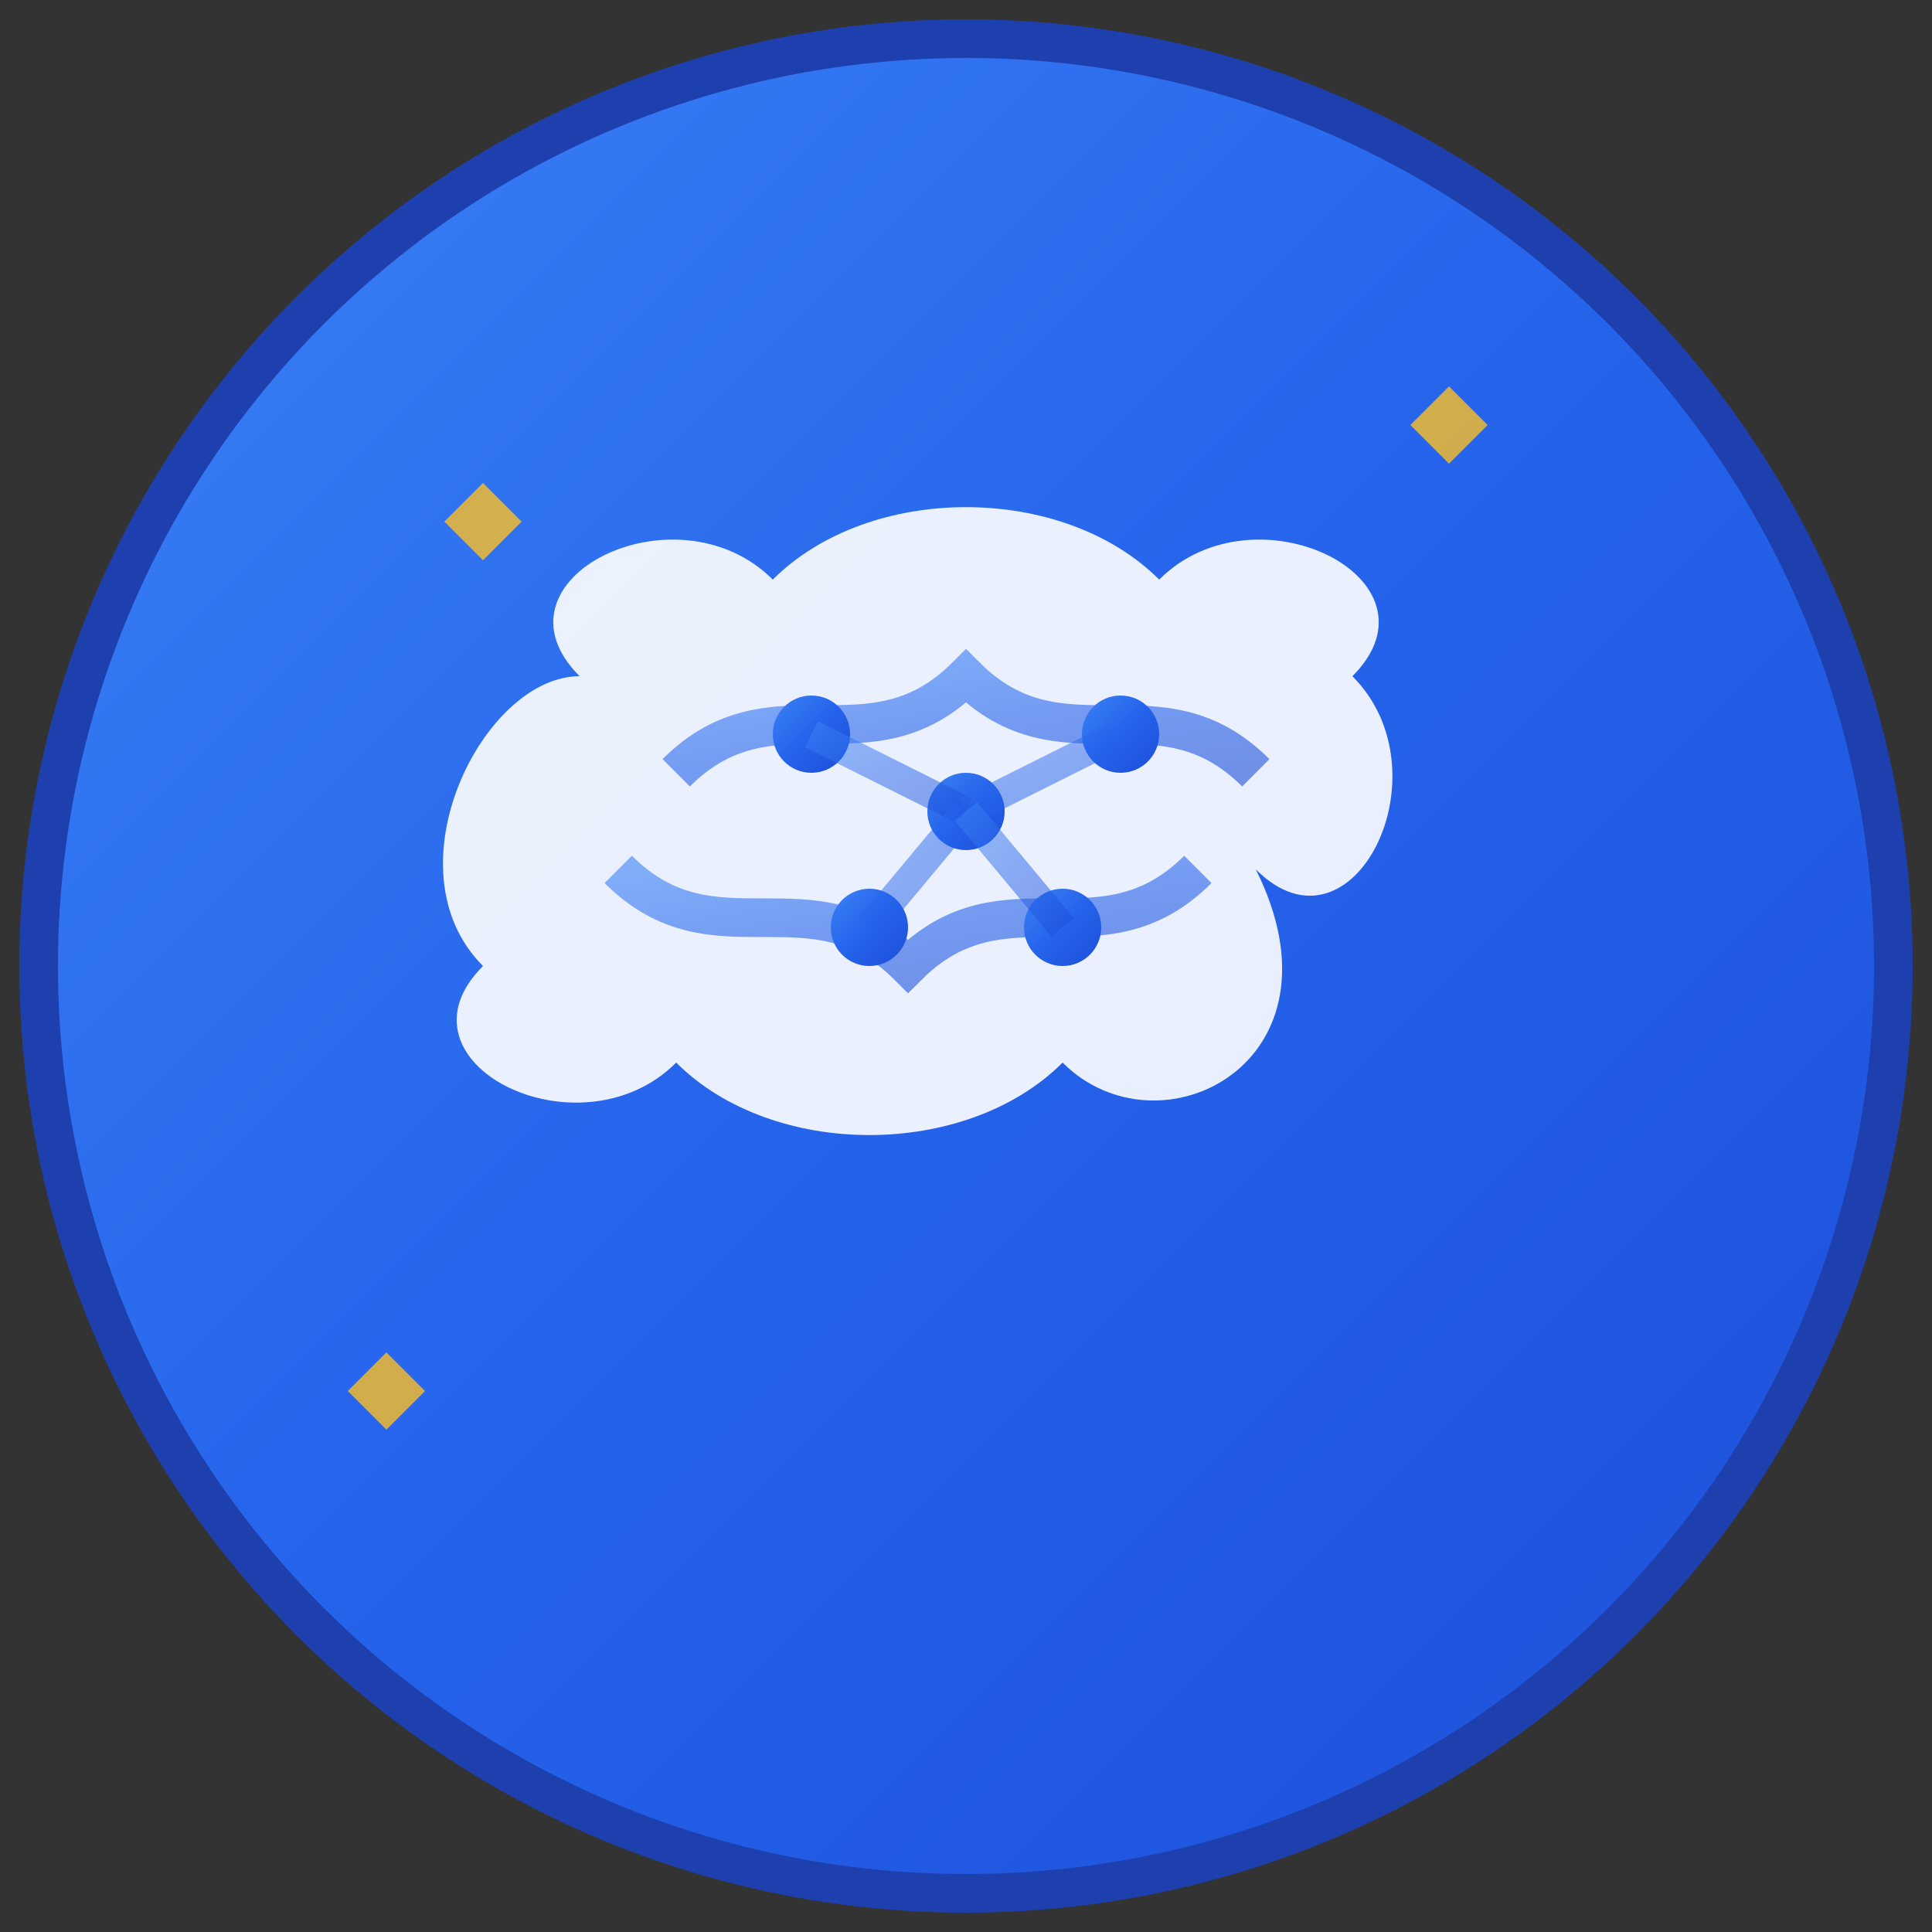 <svg xmlns="http://www.w3.org/2000/svg" viewBox="0 0 100 100" width="100" height="100">
  <rect x="0" y="0" width="100" height="100" fill="#333333" stroke="none"/>
  <defs>
    <linearGradient id="brainGradient" x1="0%" y1="0%" x2="100%" y2="100%">
      <stop offset="0%" style="stop-color:#3B82F6;stop-opacity:1" />
      <stop offset="50%" style="stop-color:#2563EB;stop-opacity:1" />
      <stop offset="100%" style="stop-color:#1D4ED8;stop-opacity:1" />
    </linearGradient>
    <linearGradient id="highlightGradient" x1="0%" y1="0%" x2="100%" y2="100%">
      <stop offset="0%" style="stop-color:#60A5FA;stop-opacity:0.8" />
      <stop offset="100%" style="stop-color:#3B82F6;stop-opacity:0.3" />
    </linearGradient>
  </defs>
  
  <!-- Background circle -->
  <circle cx="50" cy="50" r="48" fill="url(#brainGradient)" stroke="#1E40AF" stroke-width="2"/>
  
  <!-- Brain shape -->
  <path d="M30 35 C25 30, 35 25, 40 30 C45 25, 55 25, 60 30 C65 25, 75 30, 70 35 C75 40, 70 50, 65 45 C70 55, 60 60, 55 55 C50 60, 40 60, 35 55 C30 60, 20 55, 25 50 C20 45, 25 35, 30 35 Z" 
        fill="white" 
        opacity="0.9"/>
  
  <!-- Brain details -->
  <path d="M35 40 C40 35, 45 40, 50 35 C55 40, 60 35, 65 40" 
        stroke="url(#brainGradient)" 
        stroke-width="2" 
        fill="none" 
        opacity="0.6"/>
  
  <path d="M32 45 C37 50, 42 45, 47 50 C52 45, 57 50, 62 45" 
        stroke="url(#brainGradient)" 
        stroke-width="2" 
        fill="none" 
        opacity="0.6"/>
  
  <!-- AI circuit pattern -->
  <circle cx="42" cy="38" r="2" fill="url(#brainGradient)"/>
  <circle cx="50" cy="42" r="2" fill="url(#brainGradient)"/>
  <circle cx="58" cy="38" r="2" fill="url(#brainGradient)"/>
  <circle cx="45" cy="48" r="2" fill="url(#brainGradient)"/>
  <circle cx="55" cy="48" r="2" fill="url(#brainGradient)"/>
  
  <!-- Connecting lines -->
  <line x1="42" y1="38" x2="50" y2="42" stroke="url(#brainGradient)" stroke-width="1.5" opacity="0.5"/>
  <line x1="50" y1="42" x2="58" y2="38" stroke="url(#brainGradient)" stroke-width="1.5" opacity="0.5"/>
  <line x1="50" y1="42" x2="45" y2="48" stroke="url(#brainGradient)" stroke-width="1.5" opacity="0.5"/>
  <line x1="50" y1="42" x2="55" y2="48" stroke="url(#brainGradient)" stroke-width="1.5" opacity="0.5"/>
  
  <!-- Sparkle effects -->
  <path d="M25 25 L27 27 L25 29 L23 27 Z" fill="#FBBF24" opacity="0.8">
    <animateTransform attributeName="transform" 
                      type="rotate" 
                      values="0 25 27;360 25 27" 
                      dur="3s" 
                      repeatCount="indefinite"/>
  </path>
  
  <path d="M75 20 L77 22 L75 24 L73 22 Z" fill="#FBBF24" opacity="0.8">
    <animateTransform attributeName="transform" 
                      type="rotate" 
                      values="0 75 22;-360 75 22" 
                      dur="4s" 
                      repeatCount="indefinite"/>
  </path>
  
  <path d="M20 70 L22 72 L20 74 L18 72 Z" fill="#FBBF24" opacity="0.8">
    <animateTransform attributeName="transform" 
                      type="rotate" 
                      values="0 20 72;360 20 72" 
                      dur="2.5s" 
                      repeatCount="indefinite"/>
  </path>
</svg>

